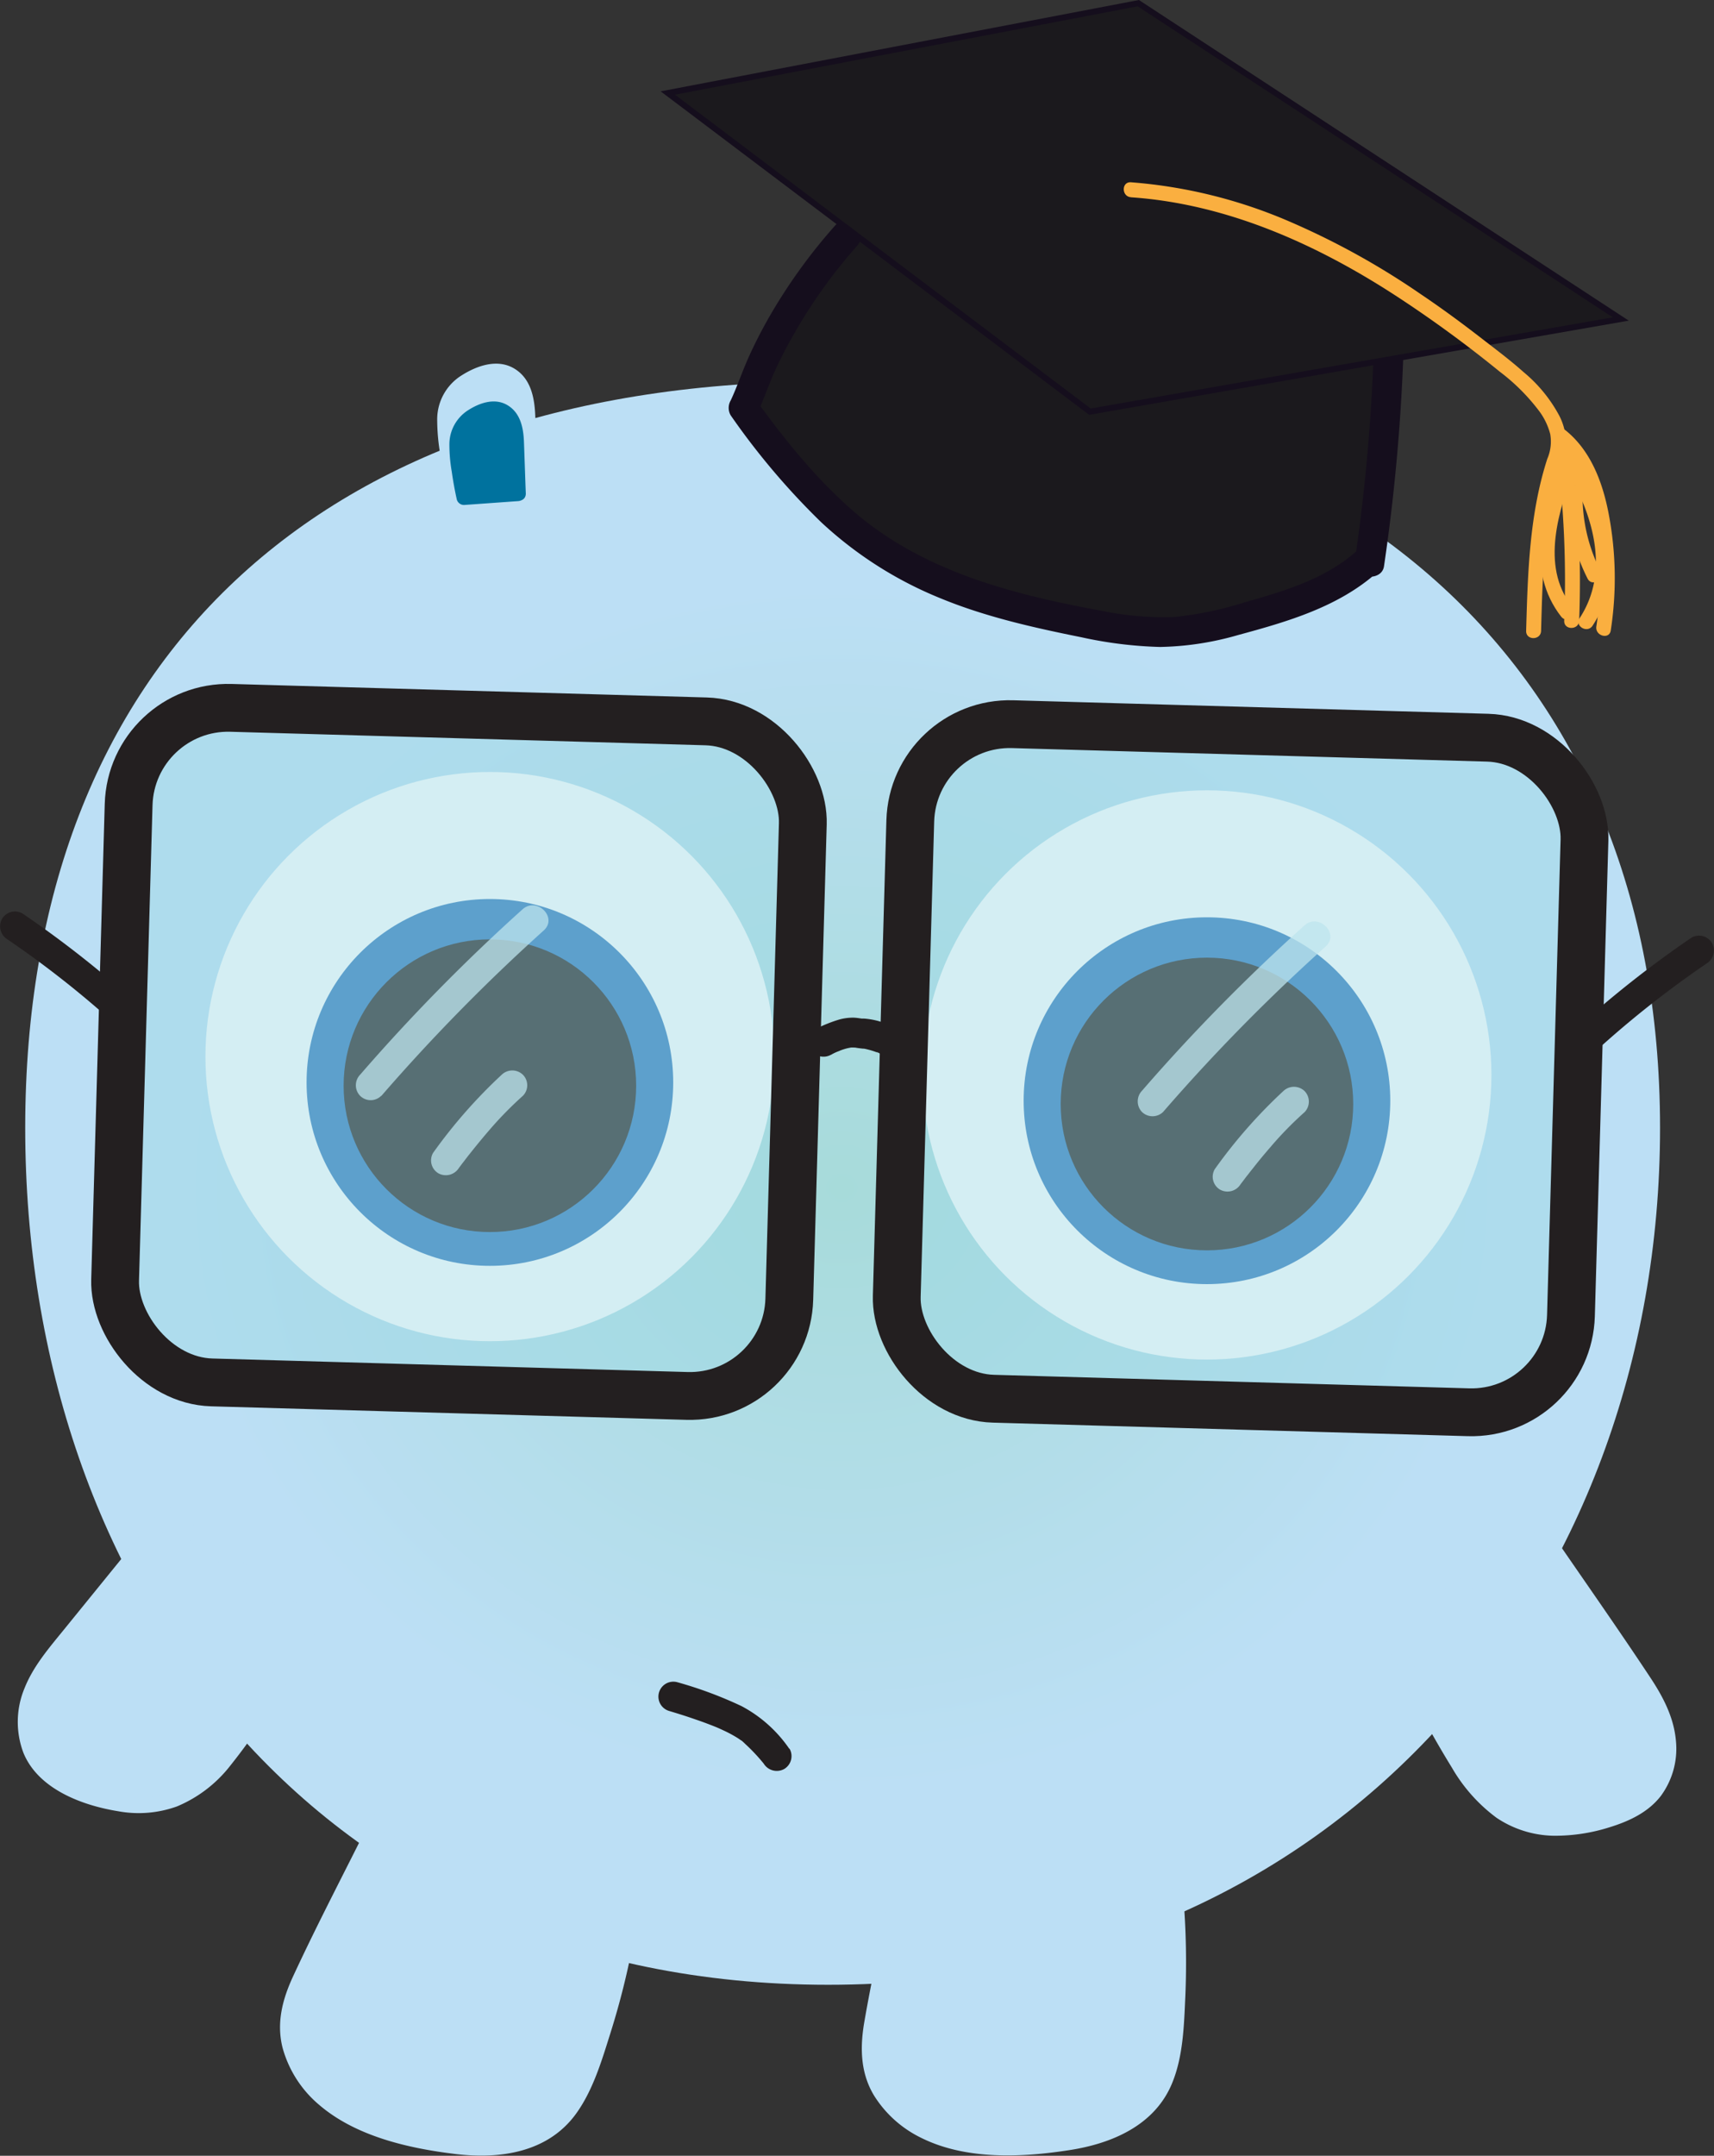 <svg xmlns="http://www.w3.org/2000/svg" xmlns:xlink="http://www.w3.org/1999/xlink" viewBox="0 0 286.86 360.6"><rect x="0" y="0" width="286.86" height="360.6" fill="#333333" stroke="none"/><defs><style>.cls-1{fill:url(#radial-gradient);}.cls-2{fill:#bcdff5;}.cls-3{fill:#fff;stroke:#fff;}.cls-13,.cls-3,.cls-5,.cls-8{stroke-miterlimit:10;}.cls-4{fill:#2e76bb;}.cls-5,.cls-7{fill:#231f20;}.cls-5,.cls-8{stroke:#231f20;}.cls-6{fill:#00729e;}.cls-8{fill:#9cd9e5;fill-opacity:0.43;stroke-width:8px;}.cls-9{opacity:0.75;}.cls-10{fill:#bde4ed;}.cls-11,.cls-13{fill:#1b191d;}.cls-12{fill:#150e1d;}.cls-13{stroke:#150e1d;}.cls-14{fill:#faaf40;}</style><radialGradient id="radial-gradient" cx="48.87" cy="170.39" r="136.45" gradientTransform="translate(90.05 36.81) scale(1.04 0.95)" gradientUnits="userSpaceOnUse"><stop offset="0" stop-color="#a7dbda"/><stop offset="0.78" stop-color="#bcdff5"/></radialGradient></defs><title>2-okay-2</title><g id="Layer_2" data-name="Layer 2"><g id="Layer_1-2" data-name="Layer 1"><path class="cls-1" d="M277.83,188.67C277.83,266.29,224.07,332,138.6,332S4.22,266.29,4.22,188.67,53.12,63.81,138.6,63.81,277.83,111.05,277.83,188.67Z"/><path class="cls-2" d="M63.3,304.64,51.15,329.13c-1.34,2.7-2.7,5.48-3,8.48-.58,5.66,2.79,11.17,7.38,14.53s10.23,4.92,15.8,6.07c7.5,1.56,16.23,2.18,21.92-2.95,2.92-2.65,4.53-6.42,5.88-10.12A131.14,131.14,0,0,0,104.87,324Z"/><path class="cls-2" d="M62.22,304c-4.38,8.84-9,17.6-13.14,26.53-1.78,3.82-2.85,7.78-1.79,12a19.06,19.06,0,0,0,6.13,9.56c6.15,5.28,15,7.28,22.82,8.22,7.53.9,15.52-.27,20.22-6.81,2.81-3.92,4.27-8.87,5.7-13.41a130.64,130.64,0,0,0,3.91-15.71,1.27,1.27,0,0,0-.57-1.41l-14-6.53L69.12,306l-5.19-2.43c-1.45-.67-2.72,1.48-1.26,2.16l14,6.53L99,322.67l5.2,2.42-.58-1.41c-.8,4.3-1.79,8.55-3,12.75a85.65,85.65,0,0,1-4.14,11.88c-1.55,3.38-3.7,6.34-7.09,8A20.52,20.52,0,0,1,79.33,358a56.51,56.51,0,0,1-10.81-1.73,36.86,36.86,0,0,1-11-4.29,18.3,18.3,0,0,1-7.19-8.16c-1.59-3.77-1.12-7.55.49-11.23,2-4.52,4.37-8.9,6.56-13.33l7-14C65.09,303.84,62.94,302.57,62.22,304Z"/><path class="cls-2" d="M151.55,309.49l-5.26,26.83c-.58,2.95-1.17,6-.68,9,.93,5.61,5.64,10,10.95,12.07s11.17,2.05,16.84,1.7c7.65-.48,16.23-2.17,20.36-8.63,2.13-3.32,2.69-7.38,3-11.31a131.15,131.15,0,0,0,0-21.89Z"/><path class="cls-2" d="M150.35,309.16,147.43,324c-1,4.84-2,9.67-2.83,14.54-.68,4.18-.55,8.3,1.69,12a19.18,19.18,0,0,0,8,7.12c7.42,3.65,16.69,3.24,24.67,2,7.11-1.09,14.29-4.13,17.2-11.18,1.87-4.52,2-9.71,2.22-14.52a134.38,134.38,0,0,0-.34-16.79,1.28,1.28,0,0,0-.92-1.2l-15.23-2.61-24.33-4.17-5.64-1c-1.58-.27-2.25,2.14-.67,2.41l15.23,2.61,24.33,4.16,5.64,1-.91-1.21a134.63,134.63,0,0,1,.44,13.62,77.13,77.13,0,0,1-1,12.79,15.1,15.1,0,0,1-5,9.24,21.32,21.32,0,0,1-9,3.93A55.83,55.83,0,0,1,170.48,358a36.57,36.57,0,0,1-12.32-1.35,18.24,18.24,0,0,1-8.67-5.77,13.51,13.51,0,0,1-2.63-10.58c.65-5.05,1.9-10.07,2.88-15.06l3-15.36C153.07,308.25,150.66,307.58,150.35,309.16Z"/><path class="cls-2" d="M28,253.26,10.77,274.48a37.54,37.54,0,0,0-5.09,7.38c-2.33,5-1.68,9.94.59,13s5.93,4.66,9.67,5.85c5,1.6,11.3,2.42,17.24-1.93,3-2.24,5.51-5.52,7.76-8.74A192.17,192.17,0,0,0,52.3,271.63Z"/><path class="cls-2" d="M27.12,252.38,10.67,272.63c-2.48,3.05-5.12,6.1-6.58,9.8a14.63,14.63,0,0,0-.17,10.77c2.48,6.07,9.83,8.8,15.85,9.77a18.94,18.94,0,0,0,9.84-.8,22.09,22.09,0,0,0,8.92-6.81,107.3,107.3,0,0,0,7.7-11c2.53-3.95,4.91-8,7.15-12.14a1.29,1.29,0,0,0-.45-1.71L31.67,254.49l-3-2.31c-1.28-1-2.53,1.2-1.26,2.16l21.25,16.07,3.05,2.3L51.22,271a190.27,190.27,0,0,1-11.86,19.16,31,31,0,0,1-7.2,7.86,15.34,15.34,0,0,1-9.08,2.76,26.41,26.41,0,0,1-8.67-1.87c-2.85-1-5.8-2.57-7.46-5.22A11.58,11.58,0,0,1,6.17,284c1.13-3.43,3.55-6.26,5.79-9l16.92-20.83C29.89,252.91,28.13,251.13,27.12,252.38Z"/><path class="cls-2" d="M258.4,256.79l15.44,22.56a37.4,37.4,0,0,1,4.46,7.77c1.92,5.15.87,10-1.65,12.95s-6.29,4.15-10.11,5c-5.15,1.19-11.46,1.5-17-3.33-2.87-2.48-5.05-5.95-7-9.35a190.45,190.45,0,0,1-9.82-19.31Z"/><path class="cls-2" d="M257.32,257.42l13.76,20.1c3.8,5.55,9.08,12.16,6.13,19.28a11.13,11.13,0,0,1-6.74,5.87,29.77,29.77,0,0,1-8.69,1.89,16,16,0,0,1-8.8-1.86,22.1,22.1,0,0,1-7.34-7.52,157.54,157.54,0,0,1-11.88-22.7l-.45,1.71,22.5-14.27,3.22-2.05c1.36-.86.1-3-1.26-2.16L235.27,270l-3.22,2a1.29,1.29,0,0,0-.45,1.71A168.44,168.44,0,0,0,243,295.69a27.53,27.53,0,0,0,7.47,8.38,17.67,17.67,0,0,0,9.52,3,30.18,30.18,0,0,0,9.43-1.43c3.24-1,6.42-2.49,8.53-5.21a13.32,13.32,0,0,0,2.54-9.22c-.34-3.93-2.15-7.38-4.3-10.62-5.44-8.23-11.14-16.3-16.71-24.44C258.58,254.84,256.41,256.09,257.32,257.42Z"/><circle class="cls-3" cx="81.99" cy="176.74" r="47.11"/><circle class="cls-4" cx="81.99" cy="181.06" r="30.68"/><circle class="cls-5" cx="81.99" cy="181.61" r="23.98"/><circle class="cls-3" cx="202" cy="179.81" r="47.11"/><circle class="cls-4" cx="202" cy="184.12" r="30.68"/><circle class="cls-5" cx="202" cy="184.67" r="23.98"/><path class="cls-2" d="M88.79,81.24l-.41-11.39A15.69,15.69,0,0,0,88,66.14,5.41,5.41,0,0,0,84.2,62.2a7.61,7.61,0,0,0-4.64.82,7.63,7.63,0,0,0-4.89,5.33,15.28,15.28,0,0,0,0,4.87,79.23,79.23,0,0,0,1.49,8.91Z"/><path class="cls-2" d="M90,81.24c-.14-3.91-.26-7.82-.42-11.73-.12-3-.74-6.25-3.58-7.9s-6.25-.4-8.74,1.18a8.67,8.67,0,0,0-4.09,7.26,34.19,34.19,0,0,0,.55,6.14c.3,2.1.69,4.2,1.15,6.28a1.26,1.26,0,0,0,1.21.91l12.67-.89c1.59-.11,1.61-2.61,0-2.5l-12.67.89,1.2.92q-.64-2.92-1.1-5.9a31.89,31.89,0,0,1-.51-5.85c.14-3.34,2.41-5.29,5.41-6.31,1.52-.51,3.09-.63,4.33.53a6.42,6.42,0,0,1,1.64,4.55c.23,4.13.3,8.28.45,12.42C87.59,82.85,90.09,82.85,90,81.24Z"/><path class="cls-6" d="M86.74,82.57l-.3-8.42a11.74,11.74,0,0,0-.31-2.74,3.92,3.92,0,0,0-2.7-2.91,5.31,5.31,0,0,0-3.33.6A5.53,5.53,0,0,0,76.6,73a11.42,11.42,0,0,0,0,3.6,62,62,0,0,0,1.07,6.59Z"/><path class="cls-6" d="M88,82.57c-.11-2.89-.2-5.78-.31-8.67-.09-2.34-.58-4.82-2.75-6.12s-4.74-.36-6.63.86a6.77,6.77,0,0,0-3.1,5.65,26.53,26.53,0,0,0,.4,4.62c.22,1.56.5,3.1.84,4.64a1.26,1.26,0,0,0,1.2.92l9.1-.65c1.59-.12,1.6-2.62,0-2.5l-9.1.65,1.21.91a35.18,35.18,0,0,1-1.15-8.59c.08-2.27,1.56-3.63,3.61-4.34a2.5,2.5,0,0,1,2.77.31,4.52,4.52,0,0,1,1.08,3.13c.17,3,.22,6.12.33,9.18C85.54,84.17,88,84.18,88,82.57Z"/><path class="cls-7" d="M139.05,176.46a7.81,7.81,0,0,1,1.5-.69c-.19,0-.32.12-.05,0l.37-.14c.26-.09.51-.17.77-.24s.54-.12.81-.17c-.23,0-.28,0,0,0h.4a1.12,1.12,0,0,0,.36,0c-.09,0-.52-.08-.14,0s.9.14,1.35.19c.07,0,.5.06.09,0s0,0,.07,0,.46.09.68.15a11.51,11.51,0,0,1,1.41.44c.06,0,.46.17.14,0s.07,0,.13.06l.64.33.59.37c.27.15-.32-.32-.12-.1s.2.17.29.25a2.5,2.5,0,0,0,3.53-3.53,12.6,12.6,0,0,0-7.26-3l-.16,0-.23,0c-.43-.06-.85-.13-1.28-.15a8.51,8.51,0,0,0-2.41.29,23.25,23.25,0,0,0-4,1.6,2.5,2.5,0,0,0-.89,3.42,2.57,2.57,0,0,0,3.42.9Z"/><path class="cls-7" d="M267.13,175.76a169.07,169.07,0,0,1,18.5-14.6,2.56,2.56,0,0,0,.89-3.42,2.52,2.52,0,0,0-3.42-.9,177.4,177.4,0,0,0-19.5,15.38,2.5,2.5,0,1,0,3.53,3.54Z"/><path class="cls-7" d="M23.26,168.18A177.4,177.4,0,0,0,3.76,152.8a2.52,2.52,0,0,0-3.42.9,2.56,2.56,0,0,0,.89,3.42,166.69,166.69,0,0,1,18.5,14.6,2.56,2.56,0,0,0,3.53,0,2.53,2.53,0,0,0,0-3.54Z"/><rect class="cls-8" x="20.38" y="119.51" width="112.88" height="112.88" rx="16.66" transform="translate(5.03 -2.11) rotate(1.63)"/><g class="cls-9"><path class="cls-10" d="M63.84,183.3A312.8,312.8,0,0,1,91,155.64c2.4-2.16-1.15-5.68-3.54-3.54a311.44,311.44,0,0,0-27.19,27.67,2.54,2.54,0,0,0,0,3.53,2.5,2.5,0,0,0,3.53,0Z"/></g><g class="cls-9"><path class="cls-10" d="M76.8,195.37l.64-.85.27-.34.2-.27.21-.27.27-.35.63-.79c.9-1.12,1.81-2.23,2.75-3.32a61.29,61.29,0,0,1,5.74-5.88,2.5,2.5,0,0,0,0-3.53,2.56,2.56,0,0,0-3.54,0,85.73,85.73,0,0,0-11.49,13.08,2.51,2.51,0,0,0,.9,3.42,2.58,2.58,0,0,0,3.42-.9Z"/></g><rect class="cls-8" x="151.2" y="122.24" width="112.88" height="112.88" rx="16.66" transform="translate(5.16 -5.83) rotate(1.63)"/><g class="cls-9"><path class="cls-10" d="M194.66,186a310.19,310.19,0,0,1,27.2-27.67c2.39-2.15-1.15-5.68-3.54-3.53a310.1,310.1,0,0,0-27.2,27.66,2.57,2.57,0,0,0,0,3.54,2.54,2.54,0,0,0,3.54,0Z"/></g><g class="cls-9"><path class="cls-10" d="M207.62,198.1l.64-.84.26-.35s.4-.51.21-.26l.21-.27.27-.35.63-.79q1.33-1.69,2.75-3.32a59,59,0,0,1,5.74-5.88,2.53,2.53,0,0,0,0-3.54,2.57,2.57,0,0,0-3.54,0,85.13,85.13,0,0,0-11.49,13.08,2.51,2.51,0,0,0,.9,3.42,2.57,2.57,0,0,0,3.42-.9Z"/></g><path class="cls-7" d="M132.11,292.54a22.39,22.39,0,0,0-8-7.15,67.75,67.75,0,0,0-10.75-4,2.5,2.5,0,1,0-1.33,4.82c1.5.45,3,.92,4.47,1.44.92.31,1.83.65,2.73,1l.68.27c-.32-.13,0,0,.18.08.44.19.86.39,1.29.59a21.54,21.54,0,0,1,2.16,1.19l.48.33c.43.27-.32-.32.06,0,.22.21.45.41.67.63a30.73,30.73,0,0,1,3.07,3.27,2.57,2.57,0,0,0,3.42.9,2.51,2.51,0,0,0,.89-3.42Z"/><path class="cls-11" d="M141.66,39.35a88,88,0,0,0-17.1,28.59l-.14.29c6.73,9.3,14.21,18.36,23.91,24.49s21.14,9,32.42,11.28c5.39,1.08,10.88,2,16.35,1.61a62.06,62.06,0,0,0,11.56-2.42c7.21-2,14.67-4.3,20.2-9.35l.37.16a313.86,313.86,0,0,0,3.36-45.83"/><path class="cls-12" d="M139.9,37.58a92.43,92.43,0,0,0-10.42,14.17c-1.47,2.46-2.81,5-4,7.59s-2.12,5.38-3.18,7.63a2.47,2.47,0,0,0,0,2.52,121.62,121.62,0,0,0,15.12,17.85,65.12,65.12,0,0,0,20.09,12.78C165,103.2,173.05,105,181,106.6a69.54,69.54,0,0,0,13.16,1.62,50,50,0,0,0,13.07-2c8.28-2.24,16.84-4.71,23.36-10.57l-3,.39.37.17c1.28.59,3.41.26,3.67-1.49a321.71,321.71,0,0,0,3.45-46.5c0-3.22-5-3.23-5,0a313.18,313.18,0,0,1-3.27,45.17l3.67-1.49-.37-.17a2.62,2.62,0,0,0-3,.39c-5.21,4.68-12.1,6.74-18.7,8.6a58.57,58.57,0,0,1-11.77,2.48,49.67,49.67,0,0,1-12.1-1c-14.87-2.72-30-6.55-41.71-16.69C136.59,80.09,131.4,73.62,126.58,67v2.52c1.15-2.42,2-5,3.09-7.43s2.49-5,3.9-7.41a85.6,85.6,0,0,1,9.86-13.53c2.14-2.39-1.39-5.94-3.53-3.54Z"/><polygon class="cls-13" points="182.41 68.86 111.77 15.56 190.51 0.53 271.26 53.36 182.41 68.86"/><path class="cls-14" d="M189.27,33c16,1.09,31,7.81,44.29,16.44A203.48,203.48,0,0,1,251,62.17a33.57,33.57,0,0,1,6.65,6.66,11.08,11.08,0,0,1,1.8,3.78,7.27,7.27,0,0,1-.49,4.14c-3,9.27-3.27,19.13-3.54,28.78-.05,1.61,2.45,1.61,2.5,0,.25-9.06.45-18.26,3.1-27a14.58,14.58,0,0,0,1.07-4.86,10.26,10.26,0,0,0-1.1-4.09A24.43,24.43,0,0,0,255,62.25c-2.33-2.08-4.84-3.94-7.3-5.85-3.25-2.51-6.56-4.94-10-7.25a128,128,0,0,0-21.67-12,82.88,82.88,0,0,0-26.75-6.66c-1.61-.11-1.6,2.39,0,2.5Z"/><path class="cls-14" d="M260.22,73.73c3.91,3.11,5.61,7.91,6.56,12.67a53.59,53.59,0,0,1,.39,18.39c-.24,1.58,2.17,2.26,2.41.67a57.35,57.35,0,0,0-.39-19.73c-1-5.13-3-10.41-7.2-13.77-1.25-1-3,.77-1.77,1.77Z"/><path class="cls-14" d="M260.51,75.18a170.42,170.42,0,0,1,1.28,28.65c-.06,1.61,2.44,1.6,2.5,0A170.42,170.42,0,0,0,263,75.18c-.2-1.57-2.71-1.59-2.5,0Z"/><path class="cls-14" d="M261.14,77.35c-3,8.3-5.85,18.11.15,25.81,1,1.27,2.74-.51,1.76-1.76-5.31-6.85-2.08-16.17.51-23.39.54-1.51-1.88-2.17-2.42-.66Z"/><path class="cls-14" d="M261.92,78.16c4.52,7.5,7.69,17.24,2.46,25.23-.89,1.35,1.28,2.61,2.16,1.27,5.72-8.75,2.51-19.52-2.46-27.76a1.25,1.25,0,0,0-2.16,1.26Z"/><path class="cls-14" d="M262.37,82.53a30.69,30.69,0,0,0,3.33,14.25c.72,1.44,2.88.17,2.16-1.26a27.9,27.9,0,0,1-3-13,1.25,1.25,0,0,0-2.5,0Z"/></g></g></svg>